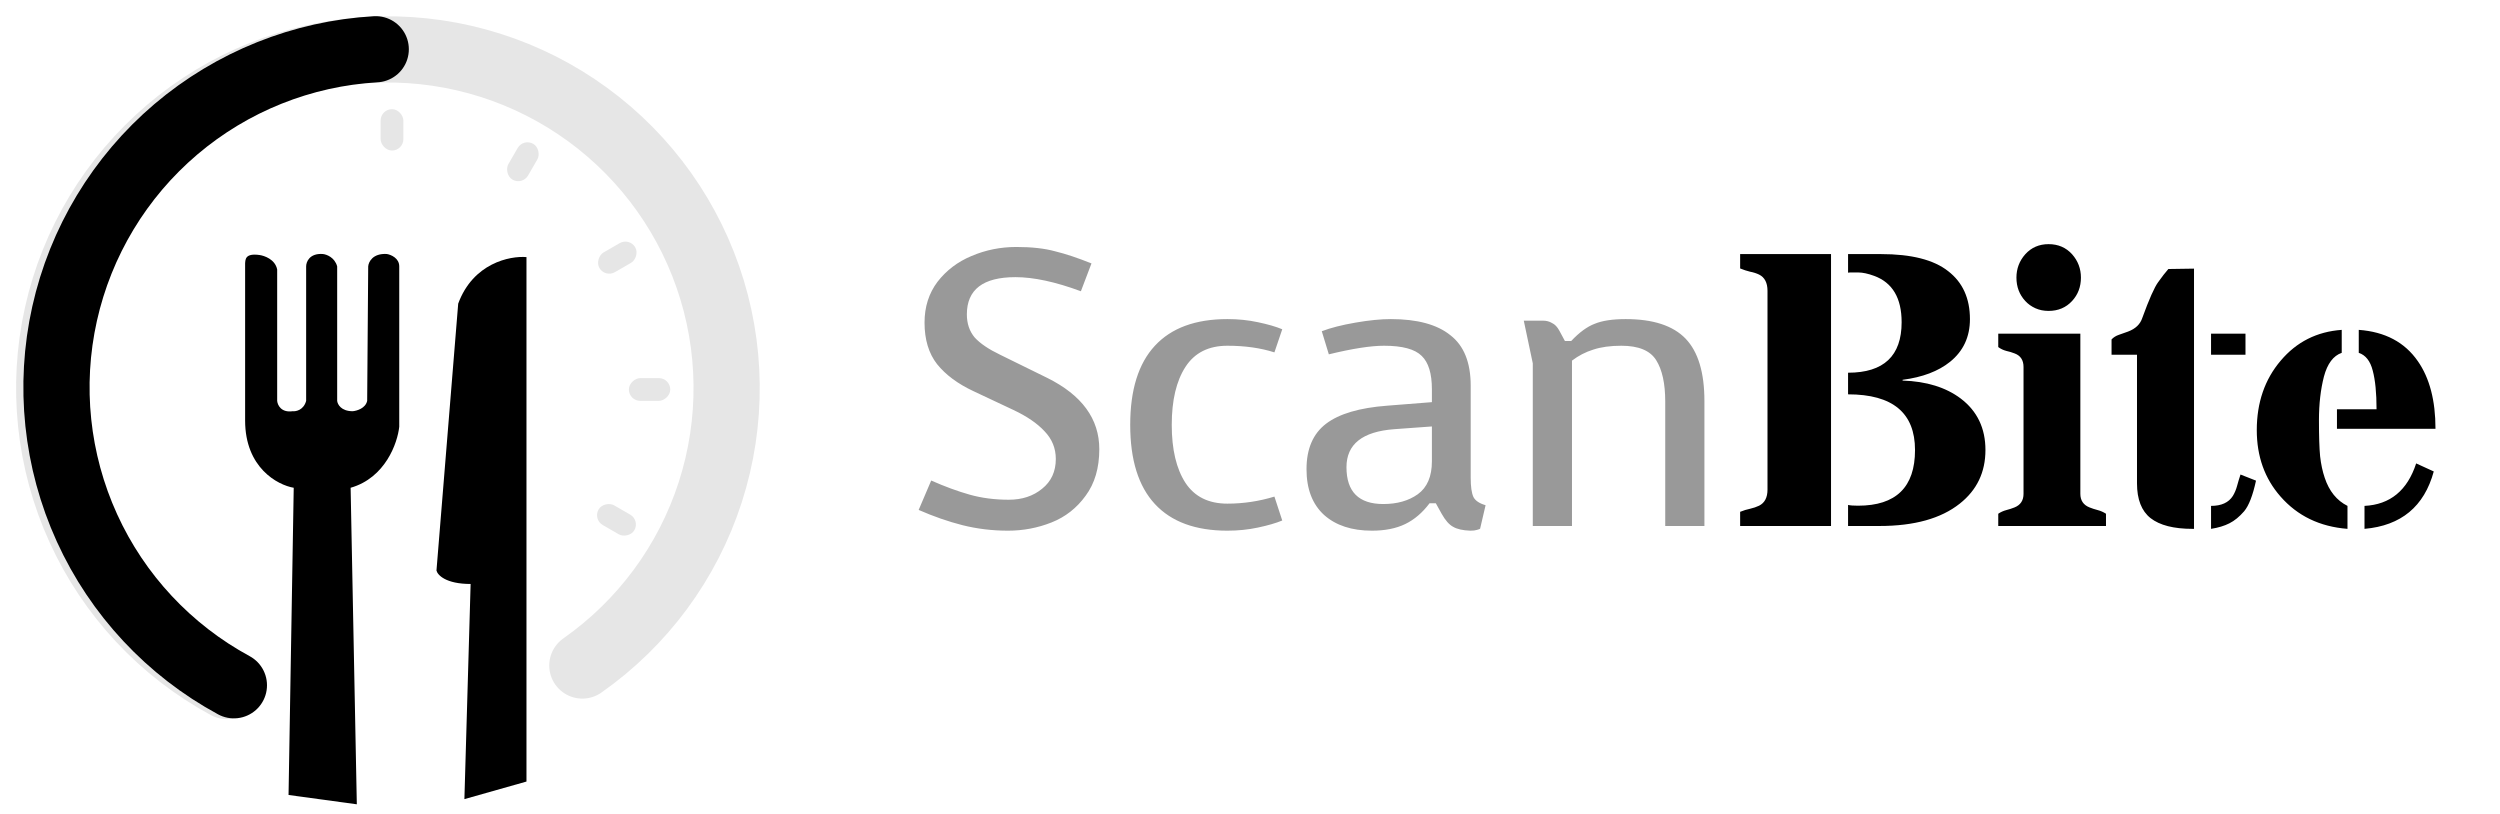 <svg width="129" height="42" viewBox="0 0 129 42" fill="none" xmlns="http://www.w3.org/2000/svg">
<path d="M14.889 41.021L18.412 41.502L18.092 25.169C19.886 24.656 20.512 22.856 20.601 22.02V13.746C20.601 13.319 20.174 13.141 19.96 13.106C19.234 13.063 19.017 13.515 18.999 13.746L18.946 20.685C18.861 21.07 18.412 21.201 18.199 21.219C17.601 21.219 17.416 20.863 17.398 20.685V13.746C17.27 13.277 16.847 13.124 16.651 13.106C15.968 13.063 15.797 13.515 15.797 13.746V20.685C15.669 21.155 15.281 21.237 15.103 21.219C14.505 21.304 14.32 20.899 14.302 20.685V13.906C14.196 13.373 13.629 13.193 13.395 13.159C12.648 13.053 12.665 13.39 12.648 13.586V21.699C12.648 24.133 14.32 25.026 15.156 25.169L14.889 41.021Z" fill="black"/>
<path d="M27.166 13.266V40.328L23.963 41.235L24.284 30.133C23.003 30.133 22.576 29.67 22.522 29.439L23.643 15.668C24.412 13.576 26.312 13.195 27.166 13.266Z" fill="black"/>
<path d="M30.049 34.34C33.162 32.157 35.479 29.019 36.648 25.401C37.817 21.783 37.775 17.882 36.527 14.291C35.279 10.699 32.893 7.612 29.733 5.499C26.572 3.385 22.808 2.36 19.012 2.578C15.216 2.797 11.595 4.247 8.698 6.709C5.801 9.172 3.785 12.512 2.958 16.223C2.13 19.934 2.535 23.814 4.112 27.274C5.688 30.734 8.35 33.585 11.693 35.396" stroke="black" stroke-opacity="0.1" stroke-width="3.416" stroke-linecap="round"/>
<path d="M19.388 2.542C15.592 2.76 11.971 4.211 9.073 6.673C6.176 9.136 4.161 12.476 3.333 16.187C2.505 19.898 2.911 23.777 4.487 27.238C6.063 30.698 8.725 33.549 12.069 35.36" stroke="black" stroke-width="3.416" stroke-linecap="round"/>
<rect x="19.64" y="5.633" width="1.174" height="2.135" rx="0.587" fill="black" fill-opacity="0.1"/>
<rect x="27.006" y="7.128" width="1.174" height="2.135" rx="0.587" transform="rotate(30 27.006 7.128)" fill="black" fill-opacity="0.1"/>
<rect x="32.484" y="12.252" width="1.174" height="2.135" rx="0.587" transform="rotate(60 32.484 12.252)" fill="black" fill-opacity="0.1"/>
<rect x="34.585" y="19.511" width="1.174" height="2.135" rx="0.587" transform="rotate(90 34.585 19.511)" fill="black" fill-opacity="0.1"/>
<rect x="33.028" y="26.849" width="1.174" height="2.135" rx="0.587" transform="rotate(120 33.028 26.849)" fill="black" fill-opacity="0.1"/>
<path d="M48.05 24.795C48.751 25.105 49.411 25.348 50.031 25.523C50.651 25.698 51.325 25.786 52.053 25.786C52.741 25.786 53.313 25.597 53.772 25.22C54.244 24.842 54.48 24.33 54.48 23.683C54.48 23.13 54.284 22.652 53.893 22.247C53.516 21.843 52.983 21.479 52.296 21.156L50.233 20.185C49.425 19.808 48.798 19.343 48.353 18.79C47.922 18.237 47.706 17.523 47.706 16.647C47.706 15.838 47.928 15.137 48.373 14.544C48.831 13.951 49.418 13.506 50.132 13.209C50.86 12.899 51.629 12.744 52.437 12.744C53.233 12.744 53.9 12.818 54.439 12.966C54.992 13.101 55.619 13.31 56.32 13.593L55.774 15.029C54.466 14.544 53.34 14.301 52.397 14.301C50.725 14.301 49.89 14.941 49.89 16.222C49.89 16.694 50.024 17.091 50.294 17.415C50.577 17.725 51.015 18.021 51.608 18.305L54.035 19.498C55.828 20.387 56.724 21.614 56.724 23.178C56.724 24.148 56.488 24.95 56.016 25.584C55.558 26.217 54.972 26.676 54.257 26.959C53.543 27.242 52.794 27.383 52.013 27.383C51.204 27.383 50.422 27.289 49.667 27.1C48.926 26.912 48.171 26.649 47.403 26.312L48.05 24.795ZM63.333 25.988C64.156 25.988 64.965 25.867 65.76 25.624L66.164 26.858C65.841 26.992 65.423 27.114 64.91 27.222C64.412 27.329 63.886 27.383 63.333 27.383C61.689 27.383 60.442 26.925 59.593 26.008C58.743 25.092 58.319 23.73 58.319 21.924C58.319 20.118 58.743 18.756 59.593 17.84C60.442 16.923 61.689 16.465 63.333 16.465C63.886 16.465 64.412 16.518 64.91 16.626C65.423 16.734 65.841 16.855 66.164 16.99L65.76 18.183C65.045 17.954 64.237 17.84 63.333 17.84C62.363 17.84 61.642 18.203 61.17 18.931C60.698 19.659 60.462 20.657 60.462 21.924C60.462 23.191 60.698 24.189 61.17 24.916C61.642 25.631 62.363 25.988 63.333 25.988ZM75.888 24.654C75.888 25.112 75.935 25.442 76.029 25.645C76.124 25.833 76.333 25.975 76.656 26.069L76.373 27.282C76.36 27.296 76.306 27.316 76.211 27.343C76.13 27.37 76.016 27.383 75.868 27.383C75.477 27.37 75.18 27.302 74.978 27.181C74.776 27.073 74.58 26.851 74.391 26.514L74.088 25.968H73.765C73.401 26.453 72.983 26.811 72.511 27.04C72.039 27.269 71.466 27.383 70.792 27.383C69.754 27.383 68.932 27.114 68.326 26.575C67.719 26.022 67.416 25.233 67.416 24.209C67.416 23.157 67.753 22.376 68.427 21.863C69.101 21.351 70.152 21.041 71.581 20.933L73.886 20.751V20.084C73.886 19.275 73.711 18.702 73.36 18.365C73.01 18.015 72.363 17.84 71.419 17.84C70.732 17.84 69.781 17.988 68.568 18.284L68.204 17.091C68.662 16.916 69.242 16.768 69.943 16.647C70.644 16.525 71.251 16.465 71.763 16.465C73.124 16.465 74.149 16.741 74.836 17.294C75.537 17.833 75.888 18.702 75.888 19.902V24.654ZM71.945 22.146C70.3 22.268 69.478 22.922 69.478 24.108C69.478 25.375 70.112 26.008 71.379 26.008C72.093 26.008 72.686 25.84 73.158 25.503C73.643 25.152 73.886 24.586 73.886 23.804V22.005L71.945 22.146ZM79.617 16.546C79.793 16.546 79.948 16.586 80.082 16.667C80.231 16.734 80.359 16.869 80.467 17.071L80.75 17.597H81.073C81.491 17.152 81.895 16.855 82.287 16.707C82.677 16.546 83.21 16.465 83.884 16.465C85.299 16.465 86.331 16.802 86.978 17.476C87.624 18.15 87.948 19.221 87.948 20.691V27.141H85.926V20.711C85.926 19.794 85.771 19.086 85.461 18.588C85.151 18.089 84.551 17.84 83.661 17.84C83.095 17.84 82.61 17.907 82.206 18.042C81.815 18.163 81.451 18.352 81.114 18.608V27.141H79.092V18.749L78.627 16.546H79.617Z" fill="black" fill-opacity="0.4"/>
<path d="M95.36 19.232C97.203 19.232 98.124 18.364 98.124 16.626C98.124 15.382 97.654 14.585 96.712 14.237C96.39 14.118 96.113 14.059 95.883 14.059H95.468C95.429 14.059 95.393 14.062 95.36 14.069V13.111H97.058C98.624 13.111 99.78 13.404 100.523 13.99C101.274 14.569 101.649 15.395 101.649 16.468C101.649 17.383 101.307 18.117 100.622 18.67C100.017 19.157 99.2 19.466 98.174 19.598V19.637C99.404 19.677 100.405 19.986 101.175 20.565C102.024 21.21 102.449 22.096 102.449 23.221C102.449 24.366 102.008 25.288 101.126 25.986C100.158 26.756 98.776 27.141 96.979 27.141H95.36V26.055C95.472 26.081 95.643 26.094 95.873 26.094C97.835 26.094 98.815 25.137 98.815 23.221C98.815 21.306 97.663 20.348 95.36 20.348V19.232ZM94.481 27.141H89.791V26.41C89.969 26.338 90.14 26.285 90.305 26.252C90.476 26.213 90.63 26.16 90.769 26.094C91.058 25.949 91.203 25.673 91.203 25.265V15.007C91.203 14.592 91.058 14.312 90.769 14.168C90.63 14.102 90.476 14.052 90.305 14.02C90.14 13.98 89.969 13.924 89.791 13.852V13.111H94.481V27.141ZM107.346 25.482C107.346 25.824 107.504 26.058 107.82 26.183C107.952 26.236 108.093 26.282 108.244 26.321C108.396 26.361 108.537 26.423 108.669 26.509V27.141H103.11V26.509C103.236 26.423 103.374 26.361 103.525 26.321C103.677 26.282 103.818 26.236 103.95 26.183C104.259 26.058 104.414 25.824 104.414 25.482V18.936C104.414 18.581 104.259 18.347 103.95 18.235C103.818 18.183 103.677 18.14 103.525 18.107C103.374 18.067 103.236 18.002 103.11 17.909V17.218H107.346V25.482ZM105.707 16.043C105.457 16.043 105.23 15.997 105.026 15.905C104.822 15.813 104.647 15.688 104.503 15.53C104.2 15.201 104.048 14.799 104.048 14.325C104.048 13.865 104.2 13.463 104.503 13.121C104.818 12.772 105.22 12.598 105.707 12.598C106.201 12.598 106.606 12.772 106.921 13.121C107.224 13.463 107.376 13.865 107.376 14.325C107.376 14.799 107.224 15.201 106.921 15.53C106.606 15.872 106.201 16.043 105.707 16.043ZM113.211 13.861V27.289H113.132C112.164 27.289 111.444 27.105 110.97 26.736C110.502 26.367 110.269 25.768 110.269 24.939V18.304H108.956V17.515C109.054 17.409 109.179 17.33 109.331 17.278C109.489 17.225 109.647 17.169 109.805 17.11C110.193 16.965 110.44 16.728 110.545 16.399C110.894 15.438 111.167 14.822 111.365 14.553C111.562 14.276 111.737 14.052 111.888 13.881L113.211 13.861ZM114.09 26.104C114.623 26.104 114.998 25.933 115.215 25.591C115.307 25.439 115.38 25.268 115.432 25.077C115.485 24.88 115.544 24.682 115.61 24.485L116.41 24.801C116.245 25.564 116.041 26.091 115.798 26.381C115.554 26.663 115.301 26.871 115.037 27.003C114.781 27.134 114.465 27.23 114.09 27.289V26.104ZM114.09 17.218H115.867V18.304H114.09V17.218ZM122.008 26.104C123.331 26.038 124.22 25.308 124.674 23.912L125.582 24.327C125.089 26.137 123.897 27.124 122.008 27.289V26.104ZM121.712 17.021C123.068 17.12 124.085 17.659 124.763 18.64C125.368 19.509 125.671 20.671 125.671 22.125H120.587V21.118H122.63C122.63 20.276 122.564 19.611 122.433 19.124C122.308 18.63 122.067 18.324 121.712 18.206V17.021ZM121.13 27.289C119.701 27.177 118.549 26.621 117.674 25.62C116.858 24.692 116.45 23.55 116.45 22.194C116.45 20.773 116.861 19.578 117.684 18.61C118.5 17.643 119.55 17.113 120.833 17.021V18.206C120.399 18.357 120.093 18.765 119.915 19.43C119.744 20.095 119.658 20.845 119.658 21.681C119.658 22.51 119.678 23.132 119.718 23.547C119.764 23.955 119.843 24.324 119.955 24.653C120.185 25.344 120.577 25.828 121.13 26.104V27.289Z" fill="black"/>
</svg>
